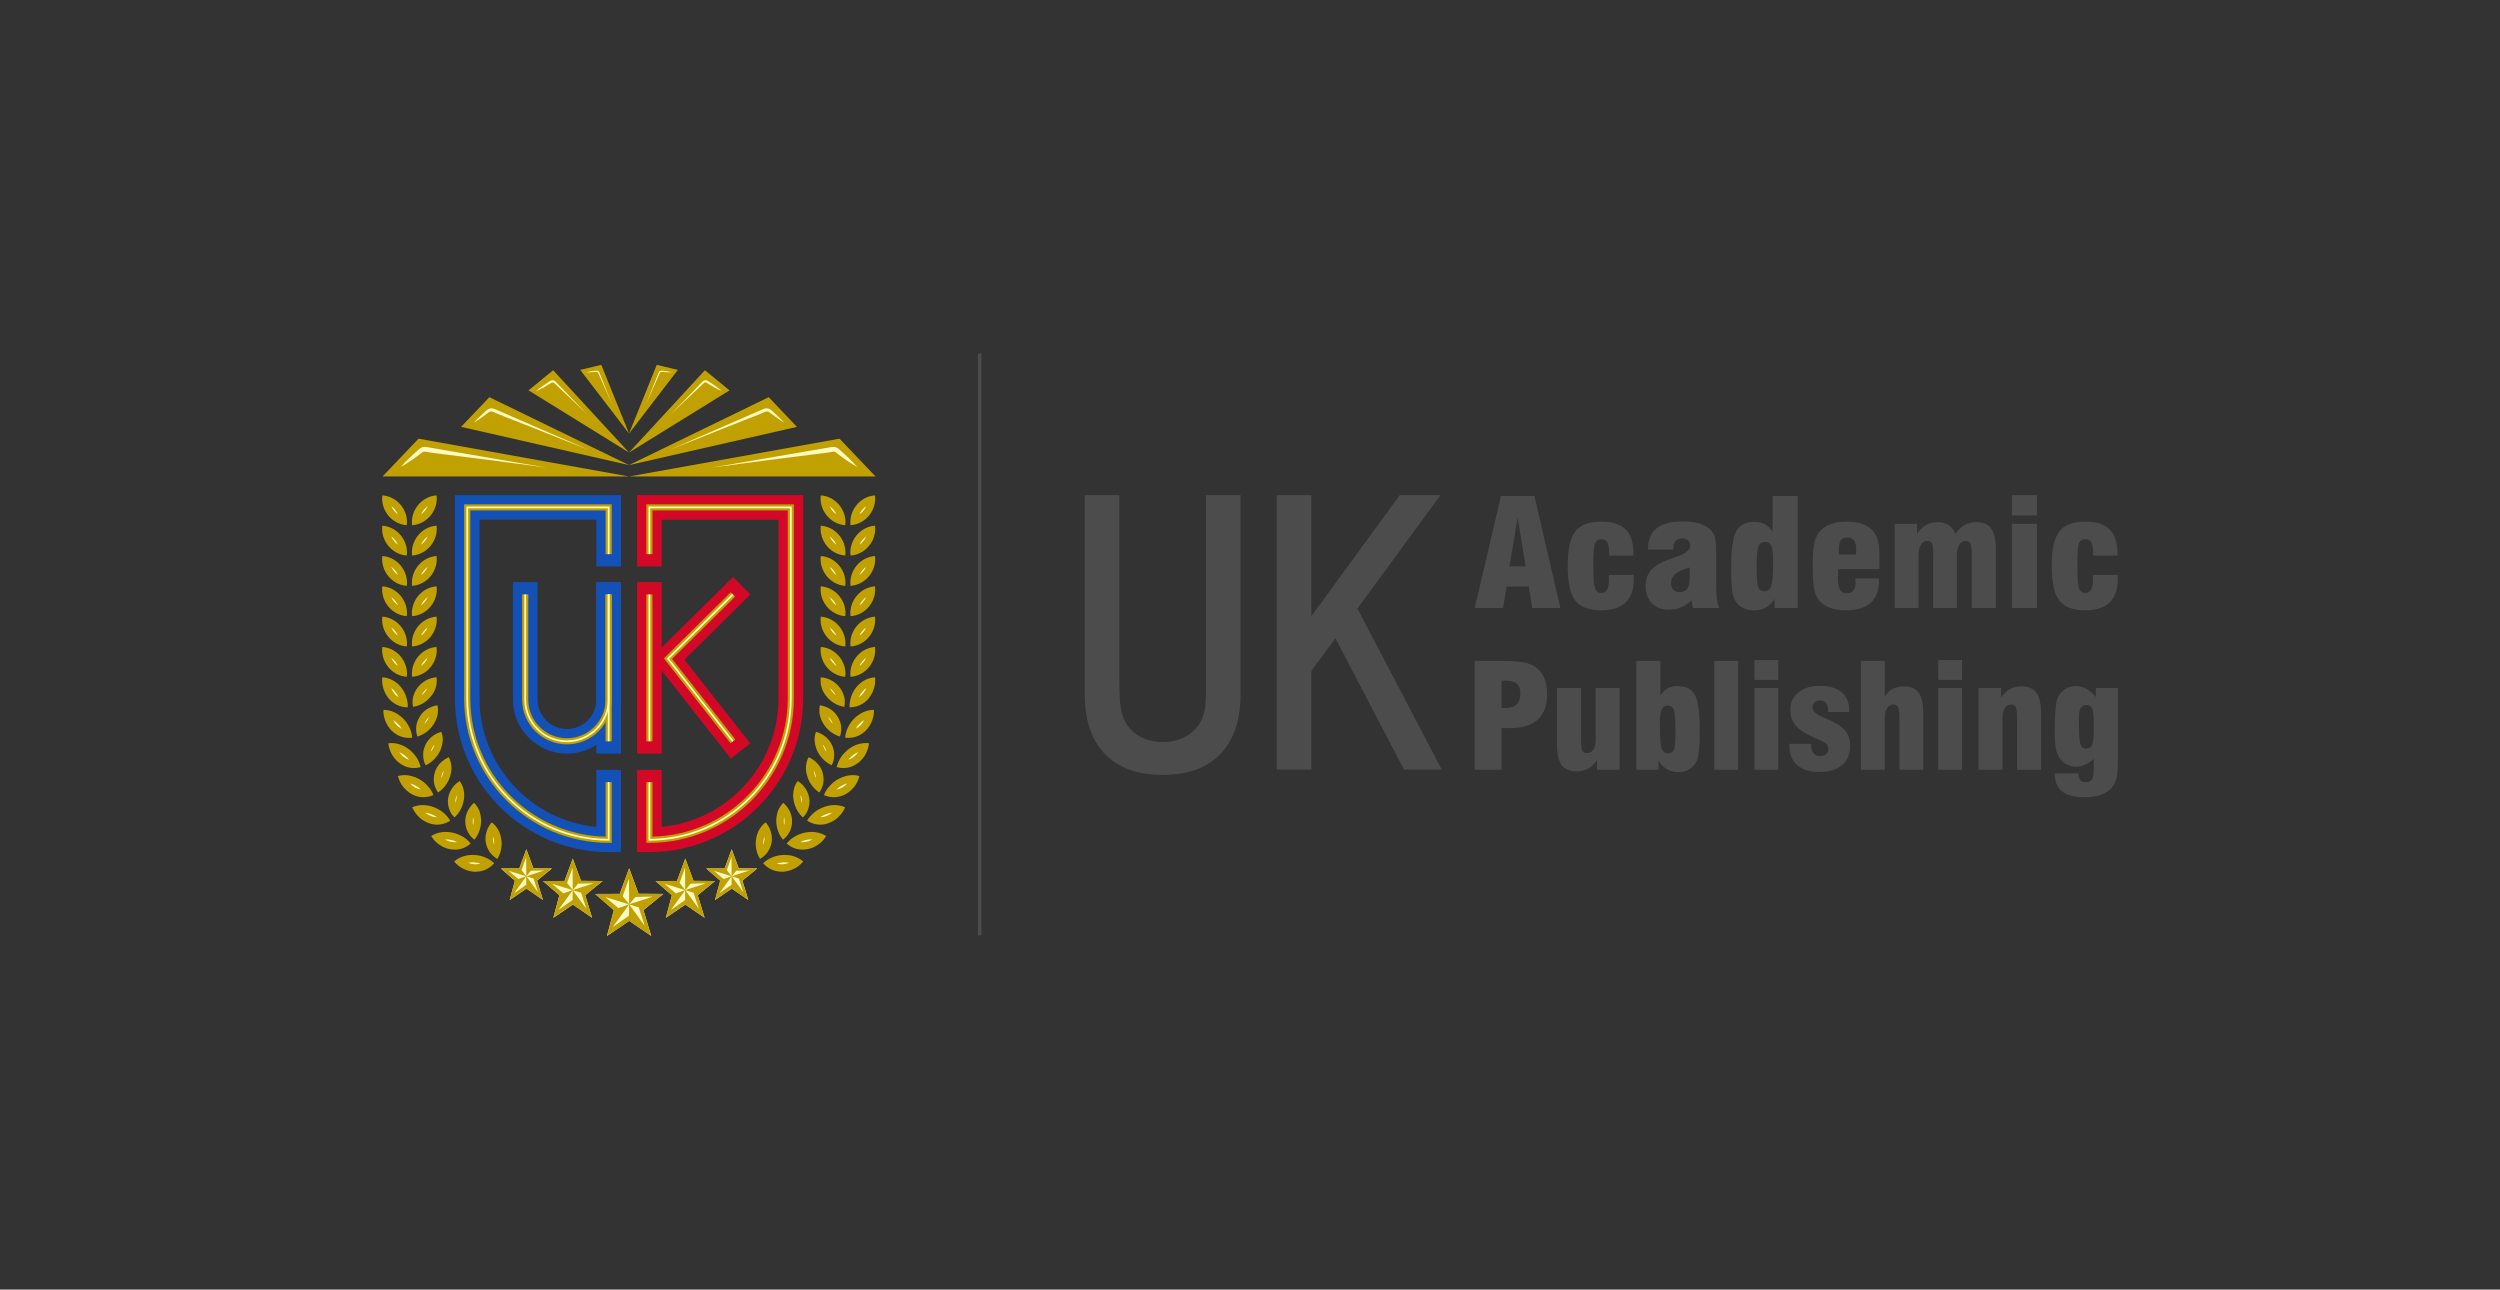 <?xml version="1.0" encoding="UTF-8"?>
<svg id="Layer_1" data-name="Layer 1" xmlns="http://www.w3.org/2000/svg" xmlns:xlink="http://www.w3.org/1999/xlink" viewBox="0 0 1417.32 731.12">
  <rect x="0" y="0" width="1417.32" height="731.12" fill="#333333" stroke="none"/>
  <defs>
    <style>
      .cls-1 {
        fill: #fffac2;
      }

      .cls-1, .cls-2, .cls-3, .cls-4, .cls-5, .cls-6 {
        stroke-width: 0px;
      }

      .cls-2 {
        fill: #c1a102;
      }

      .cls-3 {
        fill: #1351b6;
      }

      .cls-4 {
        fill: none;
      }

      .cls-7 {
        clip-path: url(#clippath-1);
      }

      .cls-5 {
        fill: #4c4c4c;
      }

      .cls-8 {
        clip-path: url(#clippath);
      }

      .cls-6 {
        fill: #d30826;
      }
    </style>
    <clipPath id="clippath">
      <rect class="cls-4" width="1417.32" height="731.12"/>
    </clipPath>
    <clipPath id="clippath-1">
      <rect class="cls-4" width="1417.32" height="731.12"/>
    </clipPath>
  </defs>
  <g class="cls-8">
    <g class="cls-7">
      <path class="cls-6" d="M368.2,483.06h-6.98l-.04-6.98v-39.63h13.96v32.33c37.11-3.52,66.22-34.84,66.22-72.83v-101.3h-66.22v26.51h-13.96v-40.46h94.13v115.26c0,48.03-39.08,87.11-87.11,87.11"/>
      <polygon class="cls-6" points="414.36 430.06 369.35 372.83 415.59 327.13 425.4 337.05 388.02 373.99 425.33 421.44 414.36 430.06"/>
      <rect class="cls-6" x="361.19" y="330.02" width="13.95" height="97.23"/>
      <path class="cls-3" d="M352.04,483.06h-6.98c-48.07,0-87.15-39.08-87.15-87.11v-115.26h94.13v40.46h-13.96v-26.51h-66.22v101.3c0,38,29.12,69.33,66.22,72.83v-32.33h13.96v46.61Z"/>
      <rect class="cls-3" x="338.09" y="330.02" width="13.95" height="97.23"/>
      <path class="cls-3" d="M321.41,427.24c-16.89,0-30.63-13.74-30.63-30.63v-66.59h13.96v66.59c0,9.2,7.48,16.68,16.68,16.68s16.68-7.48,16.68-16.68v-66.59h13.96v66.59c0,16.89-13.74,30.63-30.63,30.63"/>
      <rect class="cls-5" x="554.41" y="200.5" width="1.99" height="329.74"/>
      <path class="cls-5" d="M836.05,344.71l14.89-63.52h18.97l14.71,63.52h-15.95l-2-12.17h-12.54l-1.99,12.17h-16.09ZM855.77,321.07h9.17l-4.56-27.72-4.61,27.72Z"/>
      <path class="cls-5" d="M912.1,325.94h14.09c0,.25.02.57.04.97.03.4.04.69.04.89,0,6.11-1.52,10.66-4.57,13.67-3.04,3.01-7.67,4.52-13.87,4.52-7,0-11.93-1.85-14.78-5.55-2.85-3.7-4.28-10.22-4.28-19.57s1.43-15.88,4.3-19.59c2.86-3.71,7.78-5.57,14.76-5.57,6.26,0,10.87,1.49,13.83,4.48,2.95,2.98,4.43,7.64,4.43,13.96v.82h-13.83v-1.36c0-2.86-.33-4.9-1-6.11-.67-1.21-1.78-1.81-3.35-1.81-1.8,0-3.02.81-3.66,2.43-.64,1.62-.95,5.87-.95,12.75s.32,10.8.95,12.6c.64,1.8,1.82,2.7,3.57,2.7,1.51,0,2.61-.64,3.3-1.92.69-1.28,1.04-3.31,1.04-6.08,0-.22-.01-.58-.04-1.07-.03-.5-.04-.88-.04-1.16"/>
      <path class="cls-5" d="M959.78,344.71l-.84-4.37c-1.8,1.76-3.78,3.09-5.92,3.98-2.14.89-4.47,1.34-6.98,1.34-4.02,0-7.2-1.21-9.55-3.63s-3.52-5.69-3.52-9.82c0-3.6,1-6.57,2.99-8.91,1.99-2.34,5.27-4.36,9.82-6.06,1.09-.39,2.57-.89,4.43-1.53,5.35-1.82,8.02-3.86,8.02-6.15,0-1.4-.39-2.47-1.15-3.2-.77-.73-1.88-1.09-3.32-1.09-1.74,0-3.04.49-3.88,1.46-.84.98-1.26,2.48-1.26,4.52v.33h-14.36c0-5.39,1.61-9.4,4.83-12.03,3.22-2.63,8.11-3.94,14.67-3.94,2.95,0,5.59.26,7.91.76,2.32.51,4.26,1.24,5.83,2.21,2.01,1.27,3.42,2.79,4.23,4.58.81,1.79,1.22,5.05,1.22,9.77v18.4c0,3.74.14,6.59.42,8.56.28,1.97.75,3.57,1.4,4.81h-14.98ZM957.96,321.73c-3.69.96-6.39,2.16-8.09,3.59-1.7,1.43-2.55,3.22-2.55,5.36,0,1.51.42,2.72,1.26,3.63.84.91,1.97,1.36,3.39,1.36,2.1,0,3.62-.66,4.57-1.98.95-1.32,1.42-3.53,1.42-6.64v-5.32Z"/>
      <path class="cls-5" d="M1019.21,281.19v63.52h-13.16v-5.24c-1.36,2.14-3.02,3.78-4.99,4.91-1.96,1.13-4.14,1.69-6.54,1.69-2.01,0-3.83-.34-5.47-1.01-1.64-.67-3.02-1.63-4.14-2.87-1.27-1.48-2.16-3.47-2.68-5.96-.52-2.49-.78-7.16-.78-14.01,0-10.78.98-17.87,2.92-21.26,1.95-3.4,5.45-5.1,10.5-5.1,2.16,0,4.05.45,5.67,1.34,1.62.89,3.09,2.28,4.39,4.15v-20.17h14.27ZM1000.59,307.21c-1.8,0-3.04.87-3.7,2.6-.66,1.73-1,5.57-1,11.51s.31,10.04.93,11.57,1.76,2.29,3.41,2.29c1.89,0,3.2-.92,3.92-2.76.72-1.84,1.09-6.69,1.09-14.56,0-4.04-.35-6.83-1.04-8.35-.7-1.53-1.9-2.29-3.61-2.29"/>
      <path class="cls-5" d="M1051.82,327.96h13.43v1.2c0,5.58-1.57,9.78-4.7,12.6-3.13,2.82-7.8,4.23-14,4.23-3.13,0-5.97-.41-8.51-1.24-2.54-.82-4.52-1.97-5.94-3.42-1.59-1.68-2.73-3.9-3.41-6.68-.68-2.78-1.02-7.22-1.02-13.32,0-6.74.35-11.44,1.04-14.11.69-2.67,1.88-4.87,3.57-6.6,1.62-1.62,3.68-2.85,6.18-3.67,2.5-.83,5.4-1.24,8.71-1.24s6.28.45,8.73,1.34c2.45.89,4.45,2.22,5.98,3.98,1.3,1.49,2.23,3.26,2.79,5.32.56,2.06.84,5.58.84,10.56v5.73h-23.31c-.03.14-.05.32-.05.54-.12,2.01-.18,3.41-.18,4.21,0,3.36.38,5.69,1.15,6.99.77,1.31,2.08,1.96,3.94,1.96,1.63,0,2.85-.5,3.68-1.51.83-1,1.24-2.52,1.24-4.56,0-.41-.04-1.04-.13-1.9-.03-.16-.04-.3-.04-.41M1042.56,314.39h9.62v-.25c.12-1.21.18-2.06.18-2.56,0-2.34-.41-4.06-1.22-5.18-.81-1.11-2.08-1.67-3.79-1.67s-2.99.54-3.74,1.63c-.75,1.09-1.13,2.88-1.13,5.38,0,.69,0,1.22.02,1.61.02.38.04.73.07,1.03"/>
      <path class="cls-5" d="M1074.16,344.71v-47.73h12.67v5.65c1.54-2.28,3.25-3.95,5.14-5.01,1.89-1.06,4.12-1.59,6.69-1.59,2.33,0,4.35.56,6.05,1.69,1.7,1.13,3.01,2.76,3.92,4.91,1.54-2.26,3.27-3.92,5.21-4.99,1.93-1.07,4.16-1.61,6.67-1.61,3.81,0,6.6,1.22,8.35,3.67,1.76,2.45,2.64,6.35,2.64,11.71v33.29h-13.69v-30.24c0-3.41-.26-5.56-.78-6.45-.52-.89-1.41-1.34-2.68-1.34-1.54,0-2.74.73-3.61,2.19-.87,1.46-1.31,3.46-1.31,6.02v29.82h-13.43v-30.24c0-3.41-.25-5.56-.75-6.45-.5-.89-1.4-1.34-2.7-1.34-1.51,0-2.7.73-3.57,2.19-.87,1.46-1.31,3.46-1.31,6.02v29.82h-13.52Z"/>
      <path class="cls-5" d="M1140.59,280.69h14.22v11.55h-14.22v-11.55ZM1140.59,296.98h14.22v47.73h-14.22v-47.73Z"/>
      <path class="cls-5" d="M1186.5,325.94h14.09c0,.25.02.57.04.97.03.4.04.69.04.89,0,6.11-1.52,10.66-4.56,13.67-3.04,3.01-7.67,4.52-13.87,4.52-7,0-11.93-1.85-14.78-5.55-2.85-3.7-4.28-10.22-4.28-19.57s1.43-15.88,4.3-19.59c2.86-3.71,7.78-5.57,14.76-5.57,6.26,0,10.87,1.49,13.83,4.48,2.95,2.98,4.43,7.64,4.43,13.96v.82h-13.83v-1.36c0-2.86-.33-4.9-1-6.11-.67-1.21-1.78-1.81-3.35-1.81-1.8,0-3.02.81-3.66,2.43-.64,1.62-.95,5.87-.95,12.75s.32,10.8.95,12.6c.64,1.8,1.82,2.7,3.57,2.7,1.51,0,2.61-.64,3.3-1.92.69-1.28,1.04-3.31,1.04-6.08,0-.22-.02-.58-.05-1.07-.03-.5-.04-.88-.04-1.16"/>
      <path class="cls-5" d="M836.05,436.39v-61.68h14.91c5.5,0,9.57.23,12.19.68,2.63.45,4.84,1.21,6.63,2.28,2.39,1.39,4.2,3.45,5.45,6.19,1.25,2.74,1.87,6,1.87,9.79,0,6.25-1.73,10.99-5.2,14.24-3.47,3.24-8.56,4.87-15.27,4.87h-5.35v23.63h-15.24ZM851.3,401.26c.22.03.48.05.78.08.29.03.71.04,1.24.04,3.03,0,5.22-.67,6.57-2.02,1.35-1.35,2.02-3.52,2.02-6.51,0-2.48-.72-4.27-2.15-5.37-1.43-1.09-3.82-1.64-7.16-1.64h-1.31v15.42Z"/>
      <path class="cls-5" d="M918.16,390.05v46.34h-12.76v-5.49c-1.52,2.22-3.22,3.84-5.09,4.87-1.88,1.03-4.1,1.54-6.65,1.54-3.76,0-6.53-1.2-8.3-3.6-1.77-2.4-2.65-6.18-2.65-11.33v-32.32h13.64v28.64c0,3.71.25,6.01.76,6.91.51.89,1.4,1.34,2.7,1.34,1.52,0,2.7-.69,3.56-2.08.86-1.39,1.28-3.34,1.28-5.85v-28.96h13.52Z"/>
      <path class="cls-5" d="M927.68,374.71h13.6v19.58c1.23-1.82,2.63-3.16,4.19-4.03,1.56-.87,3.36-1.3,5.41-1.3,4.8,0,8.13,1.65,9.98,4.95,1.85,3.3,2.78,10.18,2.78,20.65,0,4.86-.14,8.57-.42,11.13-.28,2.56-.71,4.46-1.3,5.69-1.01,2.08-2.41,3.66-4.21,4.73-1.8,1.07-3.96,1.6-6.48,1.6-2.3,0-4.38-.55-6.23-1.64-1.85-1.09-3.42-2.68-4.72-4.77v5.09h-12.59v-61.68ZM945.41,399.98c-1.6,0-2.73.74-3.39,2.22-.66,1.48-.99,4.18-.99,8.11,0,7.64.34,12.35,1.03,14.14.69,1.79,1.93,2.68,3.73,2.68,1.52,0,2.57-.68,3.16-2.04.59-1.36.89-4.49.89-9.37v-1.24c0-6.54-.31-10.59-.93-12.16-.62-1.56-1.78-2.34-3.49-2.34"/>
      <rect class="cls-5" x="971.85" y="374.71" width="13.52" height="61.68"/>
      <path class="cls-5" d="M994.64,374.23h13.52v11.21h-13.52v-11.21ZM994.64,390.05h13.52v46.34h-13.52v-46.34Z"/>
      <path class="cls-5" d="M1014.47,421.69l12.17.04c.14,2.4.63,4.16,1.47,5.27.84,1.11,2.11,1.66,3.79,1.66,1.35,0,2.46-.38,3.33-1.14.87-.76,1.31-1.74,1.31-2.94,0-1.04-.3-1.9-.91-2.58-.6-.68-1.94-1.49-4.02-2.42-.45-.21-1.15-.53-2.11-.96-4.91-2.16-8.34-4.19-10.27-6.09-1.38-1.28-2.43-2.78-3.16-4.49-.73-1.71-1.1-3.5-1.1-5.37,0-4.22,1.51-7.58,4.53-10.09,3.02-2.51,7.1-3.77,12.23-3.77s9.44,1.21,12.32,3.63c2.88,2.42,4.32,5.88,4.32,10.39v.84l-11.92-.04c-.06-2.32-.43-3.98-1.12-4.97-.69-.99-1.8-1.48-3.35-1.48-1.38,0-2.47.35-3.28,1.06-.81.71-1.22,1.64-1.22,2.78,0,2.03,2.04,3.9,6.1,5.61.56.24,1,.43,1.31.56,5.56,2.38,9.28,4.69,11.16,6.93,1.88,2.24,2.82,5.18,2.82,8.81,0,4.67-1.52,8.29-4.55,10.85-3.03,2.56-7.36,3.85-12.97,3.85s-9.48-1.29-12.44-3.88c-2.96-2.59-4.44-6.22-4.44-10.89v-1.16Z"/>
      <path class="cls-5" d="M1054.98,436.39v-61.68h13.56v20.27c1.15-1.95,2.63-3.41,4.44-4.39,1.81-.97,3.98-1.46,6.51-1.46,3.76,0,6.51,1.2,8.25,3.58,1.74,2.39,2.61,6.18,2.61,11.35v32.32h-13.52v-28.64c0-3.71-.25-6.02-.76-6.93-.51-.91-1.41-1.36-2.69-1.36-1.52,0-2.7.7-3.56,2.1-.86,1.4-1.29,3.36-1.29,5.87v28.96h-13.56Z"/>
      <path class="cls-5" d="M1098.81,374.23h13.52v11.21h-13.52v-11.21ZM1098.81,390.05h13.52v46.34h-13.52v-46.34Z"/>
      <path class="cls-5" d="M1121.68,436.39v-46.34h12.76v5.49c1.49-2.19,3.19-3.8,5.09-4.85,1.91-1.04,4.14-1.56,6.7-1.56,3.76,0,6.51,1.2,8.25,3.58,1.74,2.39,2.61,6.18,2.61,11.35v32.32h-13.52v-28.64c0-3.71-.25-6.02-.76-6.93-.51-.91-1.4-1.36-2.69-1.36-1.52,0-2.7.7-3.56,2.1-.86,1.4-1.29,3.36-1.29,5.87v28.96h-13.6Z"/>
      <path class="cls-5" d="M1200.68,390.05v41.49c0,4.25-.24,7.39-.72,9.43-.48,2.04-1.28,3.77-2.4,5.19-1.57,1.92-3.67,3.37-6.3,4.35-2.63.97-5.79,1.46-9.5,1.46-5.7,0-9.94-1.11-12.72-3.32-2.78-2.22-4.17-5.62-4.17-10.21h13.43c0,1.74.33,3,.99,3.8.66.8,1.69,1.2,3.09,1.2,1.74,0,2.95-.53,3.62-1.58.67-1.06,1.01-3.12,1.01-6.19v-5.45c-1.8,1.55-3.5,2.68-5.12,3.38-1.61.71-3.26,1.06-4.95,1.06-2.36,0-4.45-.61-6.27-1.82-1.83-1.21-3.24-2.96-4.25-5.23-.53-1.2-.93-2.93-1.18-5.19-.25-2.25-.38-5.17-.38-8.75s.09-6.51.27-9.21c.18-2.7.43-4.89.74-6.57.53-2.59,1.82-4.73,3.85-6.41,2.03-1.68,4.37-2.52,7.01-2.52,2.16,0,4.18.51,6.04,1.52,1.87,1.02,3.69,2.59,5.45,4.73v-5.17h12.42ZM1178.57,407.11v3.36c0,6.06.3,9.91.9,11.55s1.69,2.46,3.26,2.46,2.72-.73,3.35-2.18c.63-1.46.95-4.53.95-9.23v-1.88c0-5.02-.3-8.18-.91-9.49-.6-1.31-1.71-1.96-3.31-1.96-1.46,0-2.53.58-3.22,1.74-.69,1.16-1.03,3.04-1.03,5.63"/>
      <path class="cls-5" d="M659.23,439.32c-14.25,0-25.32-4.01-32.9-11.91-7.54-7.86-11.36-19.27-11.36-33.92v-112.8h19.61v103.57c0,8.44.29,14.34.87,17.54.54,3.02,1.43,5.64,2.65,7.8,2.1,3.53,4.89,6.22,8.51,8.15,3.63,1.94,7.88,2.93,12.63,2.93s8.93-1,12.63-2.97c3.68-1.96,6.47-4.64,8.55-8.16,1.15-1.97,1.98-4.24,2.49-6.75.53-2.67.8-6.61.8-11.73v-110.37h19.61v112.8c0,14.58-3.82,25.97-11.36,33.86-7.58,7.94-18.59,11.96-32.71,11.96"/>
      <path class="cls-5" d="M699.67,284.32v109.17c0,13.68-3.45,24.13-10.35,31.35-6.9,7.23-16.93,10.84-30.09,10.84s-23.38-3.6-30.28-10.79c-6.9-7.19-10.35-17.66-10.35-31.4v-109.17h12.35v99.94c0,8.68.31,14.74.92,18.18.61,3.43,1.64,6.42,3.06,8.95,2.46,4.15,5.78,7.34,9.96,9.57,4.18,2.24,8.96,3.36,14.34,3.36s10.09-1.13,14.34-3.4c4.24-2.27,7.57-5.44,9.97-9.53,1.36-2.33,2.33-4.96,2.92-7.88.58-2.92.88-7.06.88-12.44v-106.74h12.35Z"/>
      <polygon class="cls-5" points="795.95 436.3 757.08 361.83 743.46 380.3 743.46 436.3 723.84 436.3 723.84 280.69 743.46 280.69 743.46 349.31 793.58 280.69 816.69 280.69 769.56 345.01 817.38 436.3 795.95 436.3"/>
      <polygon class="cls-5" points="727.48 432.67 727.48 284.32 739.82 284.32 739.82 360.44 795.43 284.32 809.53 284.32 765.29 344.69 811.37 432.67 798.15 432.67 757.61 355 739.82 379.11 739.82 432.67 727.48 432.67"/>
      <path class="cls-2" d="M496.07,280.84c-8.81.63-14.92,8.89-13.86,16.92,8.81-.63,14.92-8.89,13.86-16.92"/>
      <path class="cls-2" d="M465.34,280.84c8.81.63,14.92,8.89,13.86,16.92-8.81-.63-14.92-8.89-13.86-16.92"/>
      <path class="cls-2" d="M496.07,298.03c-8.81.63-14.92,8.89-13.86,16.92,8.81-.63,14.92-8.89,13.86-16.92"/>
      <path class="cls-2" d="M465.34,298.03c8.81.63,14.92,8.89,13.86,16.92-8.81-.63-14.92-8.89-13.86-16.92"/>
      <path class="cls-2" d="M496.07,315.22c-8.81.63-14.92,8.89-13.86,16.92,8.81-.63,14.92-8.89,13.86-16.92"/>
      <path class="cls-2" d="M465.34,315.22c8.81.63,14.92,8.89,13.86,16.92-8.81-.63-14.92-8.89-13.86-16.92"/>
      <path class="cls-2" d="M496.07,332.41c-8.81.63-14.92,8.89-13.86,16.92,8.81-.63,14.92-8.89,13.86-16.92"/>
      <path class="cls-2" d="M465.34,332.41c8.81.63,14.92,8.89,13.86,16.92-8.81-.63-14.92-8.89-13.86-16.92"/>
      <path class="cls-2" d="M496.07,349.59c-8.81.63-14.92,8.89-13.86,16.92,8.81-.63,14.92-8.89,13.86-16.92"/>
      <path class="cls-2" d="M465.34,349.59c8.81.63,14.92,8.89,13.86,16.92-8.81-.63-14.92-8.89-13.86-16.92"/>
      <path class="cls-2" d="M496.07,366.78c-8.81.63-14.92,8.89-13.86,16.92,8.81-.63,14.92-8.89,13.86-16.92"/>
      <path class="cls-2" d="M465.34,366.78c8.81.63,14.92,8.89,13.86,16.92-8.81-.63-14.92-8.89-13.86-16.92"/>
      <path class="cls-2" d="M496.07,383.97c-4.42.33-8.1,2.5-10.66,5.72-1.29,1.61-2.28,3.43-2.89,5.34-.15.48-.28.96-.39,1.45-.12.49-.23.98-.31,1.48-.16,1-.22,2.01-.17,3.03,2.21.02,4.29-.46,6.16-1.37,1.85-.91,3.59-2.25,4.85-3.89,1.29-1.64,2.29-3.59,2.9-5.68.15-.52.28-1.06.39-1.59.09-.49.16-.98.2-1.48.08-.99.06-2-.07-3.01"/>
      <path class="cls-2" d="M465.34,383.97c4.39.3,8.16,2.57,10.6,5.65,1.21,1.53,2.1,3.33,2.62,5.24.13.48.23.96.31,1.45.06.49.08.98.09,1.47,0,.99-.1,1.98-.3,2.96-2.18-.34-4.16-1.12-5.88-2.18-1.74-1.06-3.12-2.39-4.37-3.9-1.21-1.5-2.11-3.17-2.63-4.9-.13-.43-.23-.87-.31-1.32-.09-.49-.16-.98-.2-1.48-.08-.99-.06-2,.07-3.01"/>
      <path class="cls-2" d="M495.44,402.44c-4.45-.02-8.23,2.04-11.2,4.94-1.47,1.46-2.61,3.15-3.47,4.98-.92,1.82-1.48,3.78-1.61,5.83,4.36.62,8.46-.9,11.57-3.89,1.54-1.48,2.68-3.33,3.54-5.36.42-1.02.75-2.08.97-3.17.17-1.09.24-2.21.2-3.33"/>
      <path class="cls-2" d="M464.82,399.84c4.34.64,8.01,3.03,10.02,6.36,1.03,1.66,1.75,3.56,2.01,5.51.2,1.94,0,3.95-.63,5.85-4.24-1.24-7.5-4.08-9.42-7.28-.97-1.61-1.74-3.36-2.06-5.12-.17-.88-.23-1.77-.2-2.65-.02-.89.07-1.79.28-2.67"/>
      <path class="cls-2" d="M492.66,421.38c-4.33-.56-8.59.97-11.79,3.49-.81.63-1.52,1.34-2.23,2.08-.72.74-1.36,1.54-1.92,2.38-1.13,1.69-1.86,3.58-2.39,5.56,2.12.61,4.26.7,6.33.31,2.05-.39,3.94-1.29,5.66-2.57,3.5-2.53,5.83-6.74,6.34-11.24"/>
      <path class="cls-2" d="M462.62,414.89c4.3,1.2,7.41,3.96,9.09,7.56.41.89.77,1.84.96,2.79.18.95.27,1.93.26,2.91-.03,1.96-.42,3.95-1.42,5.7-2.01-.91-3.7-2.18-5.07-3.64-1.38-1.46-2.52-3.14-3.27-4.86-1.46-3.43-1.88-7.15-.54-10.46"/>
      <path class="cls-2" d="M487.23,439.96c-2.13-.6-4.28-.65-6.34-.3-2.07.34-3.95,1.11-5.81,2.11-1.82,1.01-3.43,2.3-4.74,3.83-1.39,1.49-2.51,3.2-3.21,5.13,3.99,1.86,8.36,1.56,12.22-.45,1.86-1.03,3.54-2.5,4.94-4.25.35-.44.68-.9.99-1.37.29-.48.55-.98.79-1.49.48-1.02.87-2.1,1.15-3.21"/>
      <path class="cls-2" d="M458.42,429.28c2.02.89,3.72,2.13,5.07,3.63,1.33,1.49,2.4,3.29,2.89,5.14.53,1.87.66,3.86.4,5.82-.35,1.92-1.13,3.78-2.28,5.41-3.7-2.41-6.02-6.06-6.96-9.62-.54-1.83-.76-3.66-.59-5.4.04-.43.11-.86.2-1.28.07-.43.16-.86.27-1.28.23-.84.55-1.65.99-2.41"/>
      <path class="cls-2" d="M468.37,473.97c-3.72-2.41-8.07-2.73-12.14-1.92-2.03.42-3.89,1.23-5.68,2.22-.88.51-1.7,1.1-2.46,1.76-.38.33-.74.69-1.08,1.06-.35.36-.71.73-1.03,1.13,1.63,1.47,3.54,2.51,5.55,3.04,1.99.52,4.12.56,6.23.16,1.05-.21,2.12-.49,3.12-.93.99-.44,1.96-.99,2.88-1.62.92-.63,1.79-1.36,2.59-2.17.78-.83,1.45-1.76,2.04-2.74"/>
      <path class="cls-2" d="M444.08,455.15c3.31,2.89,5.09,6.84,4.96,10.73-.02,3.94-1.93,7.78-5.15,10.17-1.42-1.7-2.36-3.56-2.98-5.5-.62-1.94-.88-3.92-.81-5.79.03-.94.18-1.83.34-2.74.17-.9.41-1.77.74-2.58s.75-1.58,1.25-2.28c.48-.72,1-1.41,1.64-2.01"/>
      <path class="cls-2" d="M479.14,457.68c-3.99-1.78-8.53-1.54-12.32-.05-1.86.77-3.76,1.74-5.3,3.04-.79.64-1.48,1.37-2.15,2.13-.68.75-1.28,1.57-1.8,2.46,1.84,1.22,3.85,1.94,5.93,2.17,1.04.12,2.1.12,3.15,0,1.03-.14,2.05-.39,3.06-.76,1.01-.37,1.99-.84,2.93-1.41.95-.57,1.86-1.23,2.64-2.02,1.58-1.57,2.97-3.44,3.85-5.56"/>
      <path class="cls-2" d="M452.26,442.79c3.77,2.38,5.95,5.91,6.53,9.84.33,1.98.05,3.91-.52,5.79-.31.93-.68,1.86-1.2,2.7-.53.83-1.16,1.61-1.87,2.31-1.65-1.47-2.89-3.19-3.76-5-.44-.9-.78-1.82-1.05-2.75-.29-.95-.49-1.89-.61-2.83-.12-.94-.15-1.86-.1-2.76.06-.89.21-1.76.38-2.63.36-1.73,1.13-3.28,2.21-4.67"/>
      <path class="cls-2" d="M455.36,488.41c-3.33-2.94-7.62-3.94-11.71-3.69-2.07.11-4.08.57-5.92,1.39-1.89.75-3.62,1.83-5.07,3.27,2.84,3.37,6.9,4.97,11.19,4.83,2.11-.12,4.25-.7,6.26-1.65,1.02-.46,1.95-1.08,2.83-1.79.88-.7,1.7-1.5,2.43-2.37"/>
      <path class="cls-2" d="M434.11,466.22c1.42,1.68,2.41,3.54,2.97,5.47.54,1.92.71,3.99.36,5.89-.34,1.91-1.09,3.77-2.18,5.42-1.14,1.59-2.64,2.95-4.37,3.94-2.34-3.75-2.87-8.05-2.15-11.73.32-1.88.93-3.64,1.86-5.15.48-.74.98-1.46,1.55-2.12.58-.65,1.23-1.24,1.96-1.74"/>
      <path class="cls-2" d="M247.5,280.84c-8.81.63-14.92,8.89-13.86,16.92,8.81-.63,14.92-8.89,13.86-16.92"/>
      <path class="cls-2" d="M216.76,280.84c8.81.63,14.92,8.89,13.86,16.92-8.81-.63-14.92-8.89-13.86-16.92"/>
      <path class="cls-2" d="M247.5,298.03c-8.81.63-14.92,8.89-13.86,16.92,8.81-.63,14.92-8.89,13.86-16.92"/>
      <path class="cls-2" d="M216.76,298.03c8.81.63,14.92,8.89,13.86,16.92-8.81-.63-14.92-8.89-13.86-16.92"/>
      <path class="cls-2" d="M247.5,315.22c-8.81.63-14.92,8.89-13.86,16.92,8.81-.63,14.92-8.89,13.86-16.92"/>
      <path class="cls-2" d="M216.76,315.22c8.81.63,14.92,8.89,13.86,16.92-8.81-.63-14.92-8.89-13.86-16.92"/>
      <path class="cls-2" d="M247.5,332.41c-8.81.63-14.92,8.89-13.86,16.92,8.81-.63,14.92-8.89,13.86-16.92"/>
      <path class="cls-2" d="M216.76,332.41c8.81.63,14.92,8.89,13.86,16.92-8.81-.63-14.92-8.89-13.86-16.92"/>
      <path class="cls-2" d="M247.5,349.59c-8.81.63-14.92,8.89-13.86,16.92,8.81-.63,14.92-8.89,13.86-16.92"/>
      <path class="cls-2" d="M216.76,349.59c8.81.63,14.92,8.89,13.86,16.92-8.81-.63-14.92-8.89-13.86-16.92"/>
      <path class="cls-2" d="M247.5,366.78c-8.81.63-14.92,8.89-13.86,16.92,8.81-.63,14.92-8.89,13.86-16.92"/>
      <path class="cls-2" d="M216.76,366.78c8.81.63,14.92,8.89,13.86,16.92-8.81-.63-14.92-8.89-13.86-16.92"/>
      <path class="cls-2" d="M247.5,383.97c-4.39.3-8.16,2.57-10.6,5.65-1.21,1.53-2.1,3.33-2.62,5.24-.13.48-.23.96-.31,1.45-.06.49-.08.98-.09,1.47,0,.99.09,1.98.3,2.96,2.18-.34,4.16-1.12,5.88-2.18,1.74-1.06,3.12-2.39,4.37-3.9,1.21-1.5,2.11-3.17,2.63-4.9.13-.43.23-.87.31-1.32.09-.49.16-.98.2-1.48.08-.99.06-2-.07-3.01"/>
      <path class="cls-2" d="M216.76,383.97c4.42.33,8.1,2.5,10.66,5.72,1.29,1.61,2.28,3.43,2.89,5.34.15.48.28.96.39,1.45.12.49.24.98.31,1.48.16,1,.22,2.01.17,3.03-2.21.02-4.29-.46-6.16-1.37-1.85-.91-3.59-2.25-4.85-3.89-1.29-1.64-2.29-3.59-2.9-5.68-.15-.52-.28-1.06-.39-1.59-.09-.49-.16-.98-.2-1.48-.08-.99-.06-2,.07-3.01"/>
      <path class="cls-2" d="M248.02,399.84c-4.34.64-8.01,3.03-10.02,6.36-1.03,1.66-1.75,3.56-2.01,5.51-.2,1.94,0,3.95.63,5.85,4.24-1.24,7.5-4.08,9.42-7.28.97-1.61,1.74-3.36,2.06-5.12.17-.88.23-1.77.2-2.65.01-.89-.07-1.79-.28-2.67"/>
      <path class="cls-2" d="M217.39,402.44c4.45-.02,8.23,2.04,11.2,4.94,1.47,1.46,2.61,3.15,3.47,4.98.92,1.82,1.48,3.78,1.61,5.83-4.36.62-8.46-.9-11.57-3.89-1.54-1.48-2.68-3.33-3.54-5.36-.42-1.02-.75-2.08-.97-3.17-.17-1.09-.24-2.21-.2-3.33"/>
      <path class="cls-2" d="M250.21,414.89c-4.3,1.2-7.41,3.96-9.09,7.56-.41.89-.77,1.84-.96,2.79-.18.95-.27,1.93-.26,2.91.03,1.96.42,3.95,1.42,5.7,2.01-.91,3.7-2.18,5.07-3.64,1.38-1.46,2.52-3.14,3.27-4.86,1.46-3.43,1.88-7.15.54-10.46"/>
      <path class="cls-2" d="M220.17,421.38c4.33-.56,8.59.97,11.79,3.49.81.63,1.52,1.34,2.23,2.08.72.74,1.36,1.54,1.92,2.38,1.13,1.69,1.86,3.58,2.38,5.56-2.12.61-4.26.7-6.33.31-2.05-.39-3.94-1.29-5.66-2.57-3.5-2.53-5.83-6.74-6.34-11.24"/>
      <path class="cls-2" d="M254.42,429.28c-2.02.89-3.72,2.13-5.07,3.63-1.33,1.49-2.4,3.29-2.89,5.14-.53,1.87-.66,3.86-.4,5.82.35,1.92,1.13,3.78,2.28,5.41,3.71-2.41,6.02-6.06,6.96-9.62.54-1.83.76-3.66.59-5.4-.04-.43-.11-.86-.2-1.28-.07-.43-.16-.86-.27-1.28-.23-.84-.55-1.65-.99-2.41"/>
      <path class="cls-2" d="M225.6,439.96c2.13-.6,4.28-.65,6.34-.3,2.07.34,3.95,1.11,5.81,2.11,1.82,1.01,3.43,2.3,4.74,3.83,1.39,1.49,2.51,3.2,3.21,5.13-3.99,1.86-8.36,1.56-12.22-.45-1.85-1.03-3.53-2.5-4.94-4.25-.35-.44-.68-.9-.99-1.37-.29-.48-.55-.98-.79-1.49-.48-1.02-.87-2.1-1.15-3.21"/>
      <path class="cls-2" d="M268.76,455.15c-3.31,2.89-5.09,6.84-4.96,10.73.02,3.94,1.94,7.78,5.15,10.17,1.42-1.7,2.36-3.56,2.98-5.5.62-1.94.88-3.92.81-5.79-.03-.94-.18-1.83-.34-2.74-.17-.9-.41-1.77-.74-2.58s-.75-1.58-1.25-2.28c-.48-.72-1.01-1.41-1.64-2.01"/>
      <path class="cls-2" d="M244.46,473.97c3.72-2.41,8.07-2.73,12.14-1.92,2.03.42,3.89,1.23,5.68,2.22.88.51,1.7,1.1,2.46,1.76.38.33.74.69,1.09,1.06.35.36.7.73,1.03,1.13-1.64,1.47-3.54,2.51-5.55,3.04-1.99.52-4.12.56-6.23.16-1.05-.21-2.13-.49-3.12-.93-.99-.44-1.96-.99-2.88-1.62s-1.79-1.36-2.59-2.17c-.78-.83-1.45-1.76-2.04-2.74"/>
      <path class="cls-2" d="M260.58,442.79c-3.77,2.38-5.95,5.91-6.53,9.84-.33,1.98-.05,3.91.53,5.79.3.93.67,1.86,1.19,2.7.53.83,1.16,1.61,1.87,2.31,1.65-1.47,2.89-3.19,3.76-5,.44-.9.78-1.82,1.05-2.75.29-.95.49-1.89.61-2.83.12-.94.15-1.86.1-2.76-.06-.89-.21-1.76-.38-2.63-.36-1.73-1.13-3.28-2.21-4.67"/>
      <path class="cls-2" d="M233.7,457.68c3.99-1.78,8.53-1.54,12.31-.05,1.86.77,3.76,1.74,5.3,3.04.79.64,1.48,1.37,2.14,2.13.68.75,1.29,1.57,1.8,2.46-1.84,1.22-3.85,1.94-5.93,2.17-1.04.12-2.1.12-3.15,0-1.03-.14-2.05-.39-3.06-.76-1-.37-1.99-.84-2.93-1.41-.95-.57-1.86-1.23-2.64-2.02-1.58-1.57-2.97-3.44-3.85-5.56"/>
      <path class="cls-2" d="M278.73,466.22c-1.42,1.68-2.42,3.54-2.97,5.47-.54,1.92-.71,3.99-.36,5.89.34,1.91,1.09,3.77,2.18,5.42,1.14,1.59,2.64,2.95,4.37,3.94,2.34-3.75,2.87-8.05,2.15-11.73-.32-1.88-.93-3.64-1.86-5.15-.48-.74-.98-1.46-1.55-2.12-.58-.65-1.23-1.24-1.96-1.74"/>
      <path class="cls-2" d="M257.47,488.41c3.33-2.94,7.62-3.94,11.7-3.69,2.07.11,4.08.57,5.92,1.39,1.89.75,3.62,1.83,5.07,3.27-2.84,3.37-6.9,4.97-11.19,4.83-2.11-.12-4.25-.7-6.26-1.65-1.02-.46-1.95-1.08-2.83-1.79-.88-.7-1.7-1.5-2.43-2.37"/>
      <path class="cls-1" d="M487.25,291.63c.41-.92.94-1.79,1.6-2.6.65-.79,1.38-1.48,2.18-2.05-.41.92-.95,1.79-1.6,2.6-.65.79-1.38,1.48-2.18,2.05"/>
      <path class="cls-1" d="M474.16,291.63c-.81-.57-1.54-1.26-2.18-2.05-.66-.8-1.19-1.67-1.6-2.6.81.57,1.54,1.26,2.18,2.05.66.8,1.19,1.67,1.6,2.6"/>
      <path class="cls-1" d="M487.25,308.81c.41-.92.94-1.79,1.6-2.6.65-.79,1.38-1.48,2.18-2.05-.41.92-.94,1.79-1.6,2.6-.65.79-1.38,1.48-2.18,2.05"/>
      <path class="cls-1" d="M474.16,308.81c-.81-.57-1.54-1.26-2.18-2.05-.66-.8-1.19-1.67-1.6-2.6.81.57,1.54,1.26,2.18,2.05.66.8,1.19,1.67,1.6,2.6"/>
      <path class="cls-1" d="M487.25,326c.41-.92.94-1.79,1.6-2.6.65-.79,1.38-1.48,2.18-2.05-.41.92-.95,1.79-1.6,2.6-.65.79-1.38,1.48-2.18,2.05"/>
      <path class="cls-1" d="M474.16,326c-.81-.57-1.54-1.26-2.18-2.05-.66-.8-1.19-1.67-1.6-2.6.81.57,1.54,1.26,2.18,2.05.66.8,1.19,1.67,1.6,2.6"/>
      <path class="cls-1" d="M487.25,343.19c.41-.92.94-1.79,1.6-2.6.65-.79,1.38-1.48,2.18-2.05-.41.92-.94,1.79-1.6,2.6-.65.79-1.38,1.48-2.18,2.05"/>
      <path class="cls-1" d="M474.16,343.19c-.81-.57-1.54-1.26-2.18-2.05-.66-.8-1.19-1.67-1.6-2.6.81.57,1.54,1.26,2.18,2.05.66.8,1.19,1.67,1.6,2.6"/>
      <path class="cls-1" d="M487.25,360.38c.41-.92.94-1.79,1.6-2.6.65-.79,1.38-1.48,2.18-2.05-.41.92-.95,1.79-1.6,2.6-.65.79-1.38,1.48-2.18,2.05"/>
      <path class="cls-1" d="M474.16,360.38c-.81-.57-1.54-1.26-2.18-2.05-.66-.8-1.19-1.67-1.6-2.6.81.57,1.54,1.26,2.18,2.05.66.8,1.19,1.67,1.6,2.6"/>
      <path class="cls-1" d="M487.25,377.57c.41-.92.94-1.79,1.6-2.6.65-.79,1.38-1.48,2.18-2.05-.41.92-.95,1.79-1.6,2.6-.65.79-1.38,1.48-2.18,2.05"/>
      <path class="cls-1" d="M474.16,377.57c-.81-.57-1.54-1.26-2.18-2.05-.66-.8-1.19-1.67-1.6-2.6.81.57,1.54,1.26,2.18,2.05.66.8,1.19,1.67,1.6,2.6"/>
      <path class="cls-1" d="M486.93,395.29c.44-1.04,1.04-2.03,1.78-2.96.7-.89,1.49-1.64,2.37-2.26-.45,1.13-1.04,2.16-1.74,3.05-.63.82-1.46,1.56-2.4,2.16"/>
      <path class="cls-1" d="M473.79,394.12c-.72-.58-1.42-1.29-2.13-2.15-.46-.57-.86-1.17-1.18-1.79.8.58,1.51,1.27,2.14,2.06.45.57.84,1.2,1.17,1.88"/>
      <path class="cls-1" d="M485.11,413.16c.6-1.05,1.3-1.98,2.1-2.78.88-.86,1.79-1.57,2.73-2.14-.6,1.21-1.32,2.22-2.14,3.01-.83.8-1.73,1.43-2.68,1.9"/>
      <path class="cls-1" d="M472.19,410.38c-.68-.69-1.28-1.45-1.78-2.28-.35-.58-.64-1.15-.89-1.7.68.59,1.25,1.26,1.69,1.99.4.64.72,1.32.97,1.99"/>
      <path class="cls-1" d="M480.89,430.78c.25-.31.51-.61.79-.9.68-.71,1.22-1.24,1.78-1.68.95-.75,1.97-1.35,3.03-1.8-.73,1.11-1.63,2.06-2.64,2.79-.98.73-1.97,1.25-2.96,1.58"/>
      <path class="cls-1" d="M468.54,426.16c-.63-.82-1.14-1.67-1.51-2.52-.23-.54-.42-1.09-.57-1.62.57.66,1.05,1.4,1.43,2.22.33.71.54,1.32.64,1.81,0,.04.01.07.02.11"/>
      <path class="cls-1" d="M474.24,447.61c.83-.83,1.8-1.55,2.89-2.15,1.21-.65,2.26-1.09,3.26-1.37-.92,1.01-1.96,1.86-3.05,2.46-1.02.53-2.06.88-3.11,1.05"/>
      <path class="cls-1" d="M462.66,441.18c-.45-.83-.79-1.71-1.03-2.61l-.03-.1c-.16-.55-.28-1.08-.36-1.59.5.75.86,1.52,1.06,2.25.19.68.31,1.36.36,2.05"/>
      <path class="cls-1" d="M454.95,477.46c-.42,0-.84-.03-1.24-.08,1.21-.59,2.31-.98,3.38-1.2,1.04-.21,2.07-.31,3.06-.31.15,0,.3,0,.45,0-.47.28-.95.53-1.44.75-.56.25-1.29.46-2.21.64-.65.12-1.34.19-1.99.19"/>
      <path class="cls-1" d="M444.56,467.81c-.2-.98-.28-1.95-.24-2.89.02-.54.09-1.1.19-1.66.23.82.33,1.65.3,2.48v.11c0,.65-.09,1.31-.25,1.96"/>
      <path class="cls-1" d="M465.05,463.3c.9-.62,2.01-1.19,3.39-1.77,1.04-.41,2.2-.68,3.35-.81-.38.31-.8.61-1.31.92-.72.43-1.46.79-2.2,1.06-.73.26-1.46.45-2.18.54-.3.04-.66.06-1.01.06h-.04Z"/>
      <path class="cls-1" d="M454.65,455.16c-.07-.21-.14-.43-.21-.66-.23-.76-.39-1.47-.48-2.18-.07-.54-.1-1.08-.09-1.59.35.79.59,1.63.72,2.52.1.62.12,1.25.05,1.92"/>
      <path class="cls-1" d="M443.34,490c-1.02,0-1.99-.13-2.92-.4,1.09-.37,2.25-.59,3.46-.65.36-.02.68-.03,1-.03.86,0,1.7.07,2.5.22-1.26.49-2.54.79-3.74.86h-.31Z"/>
      <path class="cls-1" d="M432.68,478.89c-.05-.96.02-1.91.21-2.85l.02-.1c.1-.6.24-1.16.41-1.69.13.91.12,1.79-.03,2.57-.12.7-.33,1.4-.6,2.07"/>
      <path class="cls-1" d="M238.67,291.63c.41-.92.94-1.79,1.6-2.6.65-.79,1.38-1.48,2.18-2.05-.41.92-.95,1.79-1.6,2.6-.65.79-1.38,1.48-2.18,2.05"/>
      <path class="cls-1" d="M225.59,291.63c-.81-.57-1.54-1.26-2.18-2.05-.66-.8-1.19-1.67-1.6-2.6.81.57,1.54,1.26,2.18,2.05.66.8,1.19,1.67,1.6,2.6"/>
      <path class="cls-1" d="M238.67,308.81c.41-.92.94-1.79,1.6-2.6.65-.79,1.38-1.48,2.18-2.05-.41.92-.95,1.79-1.6,2.6-.65.79-1.38,1.48-2.18,2.05"/>
      <path class="cls-1" d="M225.59,308.81c-.81-.57-1.54-1.26-2.18-2.05-.66-.8-1.19-1.67-1.6-2.6.81.57,1.54,1.26,2.18,2.05.66.8,1.19,1.67,1.6,2.6"/>
      <path class="cls-1" d="M238.67,326c.41-.92.94-1.79,1.6-2.6.65-.79,1.38-1.48,2.18-2.05-.41.92-.95,1.79-1.6,2.6-.65.8-1.38,1.48-2.18,2.05"/>
      <path class="cls-1" d="M225.59,326c-.81-.57-1.54-1.26-2.18-2.05-.66-.8-1.19-1.67-1.6-2.6.8.57,1.54,1.26,2.18,2.05.66.8,1.19,1.67,1.6,2.6"/>
      <path class="cls-1" d="M238.67,343.19c.41-.92.94-1.79,1.6-2.6.65-.79,1.38-1.48,2.18-2.05-.41.92-.95,1.79-1.6,2.6-.65.79-1.38,1.48-2.18,2.05"/>
      <path class="cls-1" d="M225.59,343.19c-.81-.57-1.54-1.26-2.18-2.05-.66-.8-1.19-1.67-1.6-2.6.81.57,1.54,1.26,2.18,2.05.66.8,1.19,1.67,1.6,2.6"/>
      <path class="cls-1" d="M238.67,360.38c.41-.92.94-1.79,1.6-2.6.65-.79,1.38-1.48,2.18-2.05-.41.92-.95,1.79-1.6,2.6-.65.79-1.38,1.48-2.18,2.05"/>
      <path class="cls-1" d="M225.59,360.38c-.81-.57-1.54-1.26-2.18-2.05-.66-.8-1.19-1.67-1.6-2.6.81.57,1.54,1.26,2.18,2.05.66.8,1.19,1.67,1.6,2.6"/>
      <path class="cls-1" d="M238.67,377.57c.41-.92.94-1.79,1.6-2.6.65-.79,1.38-1.48,2.18-2.05-.41.92-.95,1.79-1.6,2.6-.65.79-1.38,1.48-2.18,2.05"/>
      <path class="cls-1" d="M225.59,377.57c-.81-.57-1.54-1.26-2.18-2.05-.66-.8-1.19-1.67-1.6-2.6.81.57,1.54,1.26,2.18,2.05.66.8,1.19,1.67,1.6,2.6"/>
      <path class="cls-1" d="M239.04,394.13c.33-.68.72-1.32,1.17-1.89.62-.79,1.34-1.47,2.13-2.05-.33.63-.73,1.24-1.21,1.84-.69.84-1.38,1.53-2.1,2.11"/>
      <path class="cls-1" d="M225.91,395.29c-.94-.59-1.76-1.33-2.37-2.12-.73-.92-1.33-1.98-1.78-3.1.87.61,1.66,1.37,2.36,2.25.75.93,1.35,1.93,1.79,2.97"/>
      <path class="cls-1" d="M240.64,410.38c.24-.67.56-1.33.95-1.96.45-.74,1.03-1.42,1.71-2.02-.24.55-.53,1.11-.88,1.69-.5.83-1.1,1.6-1.78,2.29"/>
      <path class="cls-1" d="M227.72,413.16c-.96-.47-1.86-1.11-2.69-1.91-.81-.78-1.53-1.79-2.13-3,.94.57,1.86,1.29,2.75,2.16.79.79,1.49,1.71,2.08,2.75"/>
      <path class="cls-1" d="M244.31,426.04c.09-.48.31-1.1.65-1.83.38-.8.85-1.54,1.41-2.19-.16.55-.35,1.11-.6,1.67-.37.83-.87,1.67-1.49,2.48,0-.04.02-.09.02-.13"/>
      <path class="cls-1" d="M231.95,430.78c-.99-.32-1.96-.84-2.92-1.55-1.03-.74-1.94-1.71-2.68-2.82,1.05.44,2.06,1.04,3,1.78.59.45,1.12.98,1.8,1.68.28.29.55.6.8.91"/>
      <path class="cls-1" d="M250.18,441.18c.05-.68.16-1.35.34-1.99.2-.76.57-1.55,1.08-2.31-.08.51-.2,1.04-.36,1.58l-.03.1c-.24.91-.59,1.79-1.03,2.62"/>
      <path class="cls-1" d="M238.6,447.61c-1.05-.18-2.1-.53-3.13-1.06-1.07-.6-2.1-1.44-3.03-2.45,1.02.29,2.08.74,3.31,1.4,1.06.59,2.01,1.3,2.84,2.12"/>
      <path class="cls-1" d="M268.27,467.81c-.16-.65-.25-1.31-.25-1.95v-.11c-.03-.84.07-1.67.3-2.49.1.56.17,1.11.19,1.62.04.96-.04,1.95-.24,2.93"/>
      <path class="cls-1" d="M257.89,477.46c-.66,0-1.34-.06-2.02-.19-.9-.18-1.61-.38-2.17-.63-.49-.22-.98-.47-1.45-.75.15,0,.3,0,.45,0,.99,0,2.03.11,3.09.32,1.04.21,2.12.6,3.34,1.19-.4.05-.82.08-1.24.08"/>
      <path class="cls-1" d="M258.18,455.17c-.07-.65-.06-1.27.04-1.85.13-.92.38-1.78.74-2.58.01.51-.02,1.04-.09,1.58-.09.7-.24,1.42-.46,2.12-.07.25-.15.49-.23.72"/>
      <path class="cls-1" d="M247.75,463.3c-.36,0-.72-.02-1.07-.06-.67-.09-1.4-.28-2.12-.54-.74-.27-1.48-.63-2.19-1.05-.52-.31-.95-.61-1.32-.92,1.16.12,2.32.41,3.42.84,1.35.56,2.45,1.13,3.33,1.74h-.04Z"/>
      <path class="cls-1" d="M280.16,478.89c-.27-.67-.48-1.35-.6-2.04-.15-.79-.16-1.68-.03-2.6.17.52.3,1.09.4,1.68l.02.1c.18.94.25,1.9.21,2.86"/>
      <path class="cls-1" d="M269.16,490c-1.2-.07-2.48-.37-3.73-.86.8-.15,1.64-.22,2.51-.22.32,0,.64,0,.96.03,1.24.07,2.41.29,3.5.65-.92.27-1.9.4-2.92.4h-.33Z"/>
      <path class="cls-1" d="M375.83,506.81c-.29,0-.57-.01-.86-.02-1.84-.02-12.23-.08-12.75-.09-.07,0-.15.02-.22-.03-1.77-4.79-3.53-9.57-5.31-14.41-1.79,4.86-3.57,9.68-5.34,14.5h-.14c-2.44.01-11.51.05-13.61.06-.05,0-.1-.01-.16.03,3.53,3.07,7.06,6.11,10.56,9.16,0,.04,0,.05,0,.05-1.29,4.79-2.57,9.59-3.86,14.38,0,.01,0,.02-.01.04,0,0,0,.01,0,.02,0,.01,0,.03,0,.04v.02s0,0,0,.02c0,0,.01,0,.02.03.6-.41,11.98-8.15,12.56-8.54.03.01.04.01.05.02,4.1,2.81,8.21,5.62,12.32,8.42.02.02.05.03.07.04,0,0,.01,0,.02,0,.02,0-.02-.02.03,0-1.48-4.87-2.96-9.72-4.43-14.57,3.74-3.06,7.48-6.1,11.21-9.14-.05-.05-.1-.03-.14-.03"/>
      <path class="cls-1" d="M405.22,499.48c-.25,0-.5-.01-.75-.01-1.61-.02-10.68-.07-11.14-.08-.06,0-.13.02-.19-.03-1.54-4.18-3.08-8.37-4.64-12.59-1.57,4.25-3.12,8.46-4.67,12.68h-.12c-2.13.01-10.06.05-11.9.05-.04,0-.09-.01-.14.03,3.09,2.68,6.17,5.34,9.23,8,0,.03,0,.04,0,.05-1.13,4.19-2.25,8.38-3.38,12.57,0,.01,0,.02,0,.03,0,0,0,.01,0,.02,0,.01,0,.02,0,.04v.02s0,0,0,.01c0,0,0,0,.02.03.52-.35,10.46-7.12,10.98-7.46.03,0,.04.01.04.01,3.59,2.45,7.18,4.91,10.76,7.36.02.01.04.02.06.04,0,0,.01,0,.02,0,.02,0-.02-.02.03,0-1.3-4.25-2.59-8.5-3.88-12.73,3.27-2.67,6.53-5.33,9.79-7.99-.04-.04-.09-.03-.12-.03"/>
      <path class="cls-1" d="M429.25,492.39s-.07-.02-.11-.02c-.21,0-.43,0-.64-.01-1.38-.01-9.16-.06-9.55-.07-.06,0-.11.01-.16-.02-1.32-3.59-2.64-7.17-3.97-10.79-1.34,3.64-2.67,7.25-4,10.86h-.1c-1.83,0-8.62.04-10.2.04-.04,0-.07,0-.12.02,2.65,2.3,5.29,4.58,7.91,6.86,0,.03,0,.04,0,.04-.96,3.59-1.93,7.18-2.89,10.77,0,0,0,.02,0,.03,0,0,0,0,0,.01,0,0,0,.02,0,.03h0s0,.02,0,.03c0,0,0,0,.02.02.45-.3,8.97-6.1,9.41-6.4.02,0,.03.01.04.01,3.07,2.1,6.15,4.21,9.22,6.31.02.01.03.02.05.03,0,0,.01,0,.02,0,.02,0-.01-.01.02,0-1.11-3.65-2.21-7.28-3.32-10.91,2.8-2.29,5.6-4.57,8.39-6.85"/>
      <path class="cls-1" d="M341.56,499.51s-.09-.03-.12-.03c-.25,0-.5-.01-.75-.01-1.61-.02-10.68-.07-11.14-.08-.06,0-.13.02-.19-.03-1.54-4.18-3.08-8.37-4.64-12.59-1.57,4.25-3.12,8.46-4.67,12.68h-.12c-2.13.01-10.06.05-11.9.05-.04,0-.09-.01-.14.03,3.09,2.68,6.17,5.34,9.23,8,0,.04,0,.04,0,.05-1.12,4.19-2.25,8.38-3.37,12.57,0,.01,0,.02,0,.03,0,0,0,.01,0,.02,0,.01,0,.02,0,.04v.02s0,0,0,.01c0,0,0,0,.02.03.52-.35,10.46-7.12,10.98-7.46.03,0,.04.01.04.01,3.59,2.45,7.17,4.91,10.76,7.36.02.01.04.02.06.04,0,0,.01,0,.02,0,.02,0-.02-.02.03,0-1.3-4.25-2.59-8.49-3.88-12.73,3.27-2.67,6.53-5.33,9.79-7.99"/>
      <path class="cls-1" d="M312.84,492.39s-.07-.02-.11-.02c-.21,0-.43,0-.64-.01-1.38-.01-9.16-.06-9.55-.07-.06,0-.11.01-.16-.02-1.32-3.59-2.64-7.17-3.97-10.79-1.34,3.64-2.67,7.25-4,10.86h-.1c-1.83,0-8.62.04-10.2.04-.04,0-.07,0-.12.02,2.65,2.3,5.29,4.58,7.91,6.86,0,.03,0,.04,0,.04-.96,3.59-1.93,7.18-2.89,10.77,0,0,0,.02,0,.03,0,0,0,0,0,.01,0,0,0,.02,0,.03h0s0,.02,0,.03c0,0,0,0,.02.02.45-.3,8.97-6.1,9.41-6.4.02,0,.03.01.04.01,3.07,2.1,6.15,4.21,9.22,6.31.02.01.03.02.05.03,0,0,.01,0,.02,0,.02,0-.01-.01.02,0-1.11-3.65-2.21-7.28-3.32-10.91,2.8-2.29,5.6-4.57,8.39-6.85"/>
      <path class="cls-2" d="M344.15,530.62s-.02-.02-.02-.03c0,0,0-.01,0-.02v-.02s0-.03,0-.04c0,0,0-.01,0-.02,0-.01,0-.02,0-.04,1.29-4.8,2.58-9.59,3.86-14.38,0,0,0-.01,0-.05-3.5-3.04-7.02-6.09-10.56-9.16.06-.04.11-.03.16-.03,2.1,0,11.17-.05,13.61-.06h.14c1.78-4.82,3.55-9.64,5.34-14.5,1.78,4.83,3.54,9.62,5.31,14.41.07.05.14.03.22.03.52,0,10.91.07,12.75.09.29,0,.57.01.86.02.04,0,.09-.01.14.03-3.73,3.05-7.46,6.09-11.21,9.14,1.48,4.85,2.95,9.7,4.43,14.57-.05-.01,0,0-.03,0,0,0-.02,0-.02,0-.02-.01-.05-.02-.07-.04-4.1-2.81-8.21-5.62-12.32-8.42,0,0-.01,0-.05-.02-.59.39-11.97,8.13-12.56,8.54M356.61,512.84c-3,4.14-6,8.27-8.99,12.41.03.06.05.09.11.09,2.95-2.08,5.92-4.17,8.88-6.25,0-2.09,0-4.17,0-6.25M350.58,514.83c1.99-.72,3.97-1.43,5.97-2.14-.15-.06-13.13-4.04-13.26-4.07,0,0,0,0-.01,0-.02.01.01.01-.01.01,2.44,2.06,4.87,4.13,7.31,6.2M356.58,498.19s-.02,0-.02-.01c-1.18,3.3-2.36,6.59-3.54,9.89,1.2,1.5,2.4,2.99,3.6,4.47,0,0,.01,0,.02,0,.02,0,0-.02.02,0-.03-4.79-.05-9.57-.08-14.36M356.8,512.78s-.01.02-.02.03c2.89,3.98,5.77,7.97,8.66,11.95h.02c-1.1-3.44-2.21-6.87-3.33-10.31-1.78-.56-3.56-1.11-5.34-1.67M356.79,512.6s0,.02.01.02c4.44-1.44,8.87-2.87,13.31-4.31-.2-.02-.39-.01-.59,0-.93.02-1.87.05-2.8.07-.39,0-.78.01-1.18.02-.94.03-1.88.05-2.82.07-.78.02-1.56.03-2.33.05-.07,0-.15,0-.23.03-1.12,1.35-2.24,2.7-3.36,4.05"/>
      <path class="cls-2" d="M377.53,520.28s-.02-.02-.02-.03c0,0,0,0,0-.01v-.02s0-.02,0-.04c0,0,0-.01,0-.02,0-.01,0-.02,0-.03,1.13-4.19,2.25-8.38,3.38-12.57,0,0,0-.01,0-.05-3.06-2.66-6.14-5.32-9.23-8,.05-.04.1-.03.14-.03,1.84,0,9.76-.04,11.9-.05h.12c1.55-4.21,3.1-8.42,4.67-12.67,1.55,4.22,3.1,8.41,4.64,12.59.06.04.13.03.19.03.46,0,9.53.06,11.14.08.25,0,.5,0,.75.01.04,0,.08-.01.12.03-3.26,2.66-6.52,5.32-9.79,7.99,1.29,4.24,2.58,8.48,3.87,12.73-.04-.01,0,0-.03,0,0,0-.01,0-.02,0-.02-.01-.04-.02-.06-.04-3.59-2.45-7.18-4.91-10.76-7.36,0,0-.01,0-.04-.01-.51.34-10.46,7.1-10.98,7.46M388.42,504.75c-2.62,3.61-5.24,7.23-7.86,10.84.02.05.05.08.1.08,2.58-1.82,5.17-3.64,7.76-5.46,0-1.83,0-3.64,0-5.47M383.15,506.49c1.74-.63,3.47-1.24,5.22-1.87-.13-.06-11.48-3.53-11.58-3.56,0,0,0,0-.01,0-.01.01.01,0-.01,0,2.13,1.8,4.25,3.6,6.39,5.42M388.39,491.95s-.01,0-.02-.01c-1.03,2.88-2.06,5.76-3.09,8.64,1.05,1.31,2.1,2.61,3.14,3.91,0,0,0,0,.02,0,.02,0,0-.01.02,0-.02-4.19-.05-8.37-.07-12.54M388.59,504.7s-.01.02-.02.03c2.52,3.48,5.05,6.96,7.57,10.44h.02c-.97-3.01-1.94-6.01-2.91-9.01-1.55-.48-3.11-.97-4.66-1.46M388.58,504.54s0,.02.01.02c3.88-1.26,7.75-2.51,11.63-3.77-.17-.02-.34,0-.52,0-.82.02-1.63.04-2.45.06-.34,0-.68.01-1.03.02-.82.03-1.64.04-2.47.06-.68.02-1.36.03-2.04.04-.07,0-.13,0-.21.03-.98,1.17-1.96,2.35-2.94,3.54"/>
      <path class="cls-2" d="M405.41,510.19s-.01-.02-.02-.02c0,0,0,0,0-.01h0s0-.03,0-.04c0,0,0,0,0-.01,0,0,0-.02,0-.03.96-3.59,1.93-7.18,2.89-10.77,0,0,0,0,0-.04-2.62-2.28-5.26-4.56-7.91-6.86.05-.03.09-.02.12-.02,1.57,0,8.37-.03,10.2-.04h.1c1.33-3.61,2.66-7.22,4-10.86,1.33,3.62,2.65,7.21,3.98,10.79.05.04.11.02.16.02.39,0,8.17.05,9.55.07.21,0,.43,0,.64.01.03,0,.07,0,.11.03-2.8,2.28-5.59,4.56-8.39,6.85,1.11,3.63,2.21,7.27,3.32,10.91-.04,0,0,0-.02,0,0,0-.01,0-.02,0-.02-.01-.04-.02-.05-.03-3.07-2.1-6.15-4.21-9.23-6.31,0,0-.01,0-.04-.01-.44.29-8.96,6.09-9.41,6.4M414.75,496.88c-2.25,3.1-4.49,6.2-6.73,9.29.02.05.04.07.08.07,2.21-1.56,4.43-3.12,6.65-4.68,0-1.57,0-3.12,0-4.69M410.23,498.37c1.49-.54,2.98-1.07,4.47-1.61-.11-.05-9.84-3.02-9.93-3.05,0,0,0,0-.01,0-.01,0,.01,0-.01,0,1.83,1.55,3.65,3.09,5.48,4.64M414.72,485.91s-.01,0-.02,0c-.88,2.47-1.77,4.94-2.65,7.41.9,1.12,1.8,2.24,2.69,3.35,0,0,0,0,.01,0,.01,0,0-.01.02,0-.02-3.59-.04-7.17-.06-10.75M414.89,496.84s0,.01-.01.02c2.16,2.98,4.32,5.97,6.49,8.95h.02c-.83-2.58-1.66-5.15-2.49-7.73-1.33-.42-2.67-.83-4-1.25M414.88,496.7s0,.01,0,.02c3.32-1.08,6.65-2.15,9.97-3.23-.15-.02-.29,0-.44,0-.7.02-1.4.04-2.1.05-.29,0-.59,0-.88.02-.71.02-1.41.04-2.12.05-.58.01-1.17.03-1.75.04-.06,0-.11,0-.18.02-.84,1.01-1.68,2.02-2.52,3.03"/>
      <path class="cls-2" d="M313.75,520.28s-.02-.02-.02-.03c0,0,0,0,0-.01v-.02s0-.02,0-.04c0,0,0-.01,0-.02,0-.01,0-.02,0-.03,1.13-4.19,2.25-8.38,3.38-12.57,0,0,0-.01,0-.05-3.06-2.66-6.14-5.32-9.23-8,.05-.04.1-.03.14-.03,1.84,0,9.76-.04,11.9-.05h.12c1.55-4.21,3.1-8.42,4.67-12.67,1.55,4.22,3.1,8.41,4.64,12.59.06.04.13.03.19.03.46,0,9.53.06,11.14.08.25,0,.5,0,.75.01.04,0,.08-.01.12.03-3.26,2.66-6.52,5.32-9.79,7.99,1.29,4.24,2.58,8.48,3.87,12.73-.04-.01,0,0-.03,0,0,0-.01,0-.02,0-.02-.01-.04-.02-.06-.04-3.59-2.45-7.18-4.91-10.76-7.36,0,0-.01,0-.04-.01-.51.34-10.46,7.1-10.98,7.46M324.64,504.75c-2.62,3.61-5.24,7.23-7.86,10.84.02.05.05.08.1.08,2.58-1.82,5.17-3.64,7.76-5.46,0-1.83,0-3.64,0-5.47M319.37,506.49c1.74-.63,3.47-1.24,5.22-1.87-.13-.06-11.48-3.53-11.58-3.56,0,0,0,0-.01,0-.01.01.01,0-.01,0,2.13,1.8,4.25,3.6,6.39,5.42M324.61,491.95s-.01,0-.02-.01c-1.03,2.88-2.06,5.76-3.09,8.64,1.05,1.31,2.1,2.61,3.14,3.91,0,0,0,0,.02,0,.02,0,0-.01.02,0-.02-4.19-.05-8.37-.07-12.54M324.81,504.7s-.01.02-.02.03c2.52,3.48,5.05,6.96,7.57,10.44h.02c-.97-3.01-1.94-6.01-2.91-9.01-1.55-.48-3.11-.97-4.66-1.46M324.8,504.54s0,.02.01.02c3.88-1.26,7.75-2.51,11.63-3.77-.17-.02-.34,0-.52,0-.82.02-1.63.04-2.45.06-.34,0-.68.01-1.03.02-.82.03-1.64.04-2.47.06-.68.02-1.36.03-2.04.04-.07,0-.13,0-.21.03-.98,1.17-1.96,2.35-2.94,3.54"/>
      <path class="cls-2" d="M289.01,510.19s-.01-.02-.02-.02c0,0,0,0,0-.01h0s0-.03,0-.04c0,0,0,0,0-.01,0,0,0-.02,0-.03.96-3.59,1.93-7.18,2.89-10.77,0,0,0,0,0-.04-2.62-2.28-5.26-4.56-7.91-6.86.05-.03.09-.02.12-.02,1.57,0,8.37-.03,10.2-.04h.1c1.33-3.61,2.66-7.22,4-10.86,1.33,3.62,2.65,7.21,3.98,10.79.05.04.11.02.16.02.39,0,8.17.05,9.55.07.21,0,.43,0,.64.01.03,0,.07,0,.11.03-2.8,2.28-5.59,4.56-8.39,6.85,1.11,3.63,2.21,7.27,3.32,10.91-.04,0,0,0-.02,0,0,0-.01,0-.02,0-.02-.01-.04-.02-.05-.03-3.07-2.1-6.15-4.21-9.23-6.31,0,0-.01,0-.04-.01-.44.29-8.96,6.09-9.41,6.4M298.34,496.88c-2.25,3.1-4.49,6.2-6.73,9.29.02.05.04.07.08.07,2.21-1.56,4.43-3.12,6.65-4.68,0-1.57,0-3.12,0-4.69M293.82,498.37c1.49-.54,2.98-1.07,4.47-1.61-.11-.05-9.84-3.02-9.93-3.05,0,0,0,0-.01,0-.01,0,.01,0-.01,0,1.83,1.55,3.65,3.09,5.48,4.64M298.32,485.91s-.01,0-.02,0c-.88,2.47-1.77,4.94-2.65,7.41.9,1.12,1.8,2.24,2.69,3.35,0,0,0,0,.01,0,.01,0,0-.01.02,0-.02-3.59-.04-7.17-.06-10.75M298.48,496.84s0,.01-.01.02c2.16,2.98,4.32,5.97,6.49,8.95h.02c-.83-2.58-1.66-5.15-2.49-7.73-1.33-.42-2.67-.83-4-1.25M298.47,496.7s0,.01,0,.02c3.32-1.08,6.65-2.15,9.97-3.23-.15-.02-.29,0-.44,0-.7.02-1.4.04-2.1.05-.29,0-.59,0-.88.02-.71.02-1.41.04-2.12.05-.58.01-1.17.03-1.75.04-.06,0-.11,0-.18.02-.84,1.01-1.68,2.02-2.52,3.03"/>
      <path class="cls-2" d="M346.81,477.83h-1.74c-45.19,0-81.92-36.73-81.92-81.88v-110.03h83.66v28.25h-3.49v-24.76h-76.69v106.54c0,42.65,34.24,77.46,76.69,78.37v-30.89h3.49v34.4Z"/>
      <path class="cls-2" d="M368.2,477.83h-1.74l-.04-1.74v-32.66h3.49v30.89c42.46-.93,76.69-35.73,76.69-78.37v-106.54h-76.69v24.76h-3.49v-28.25h83.66v110.03c0,45.15-36.73,81.88-81.88,81.88"/>
      <polygon class="cls-2" points="414.16 421.34 376.35 373.26 414.3 335.75 416.76 338.24 381.02 373.56 416.9 419.19 414.16 421.34"/>
      <rect class="cls-2" x="366.42" y="336.99" width="3.49" height="83.27"/>
      <rect class="cls-2" x="343.32" y="336.99" width="3.49" height="83.27"/>
      <path class="cls-2" d="M321.41,422.01c-14.01,0-25.4-11.39-25.4-25.4v-59.62h3.49v59.62c0,12.08,9.83,21.91,21.91,21.91s21.91-9.83,21.91-21.91v-59.62h3.49v59.62c0,14-11.39,25.4-25.4,25.4"/>
      <path class="cls-1" d="M345.56,476.58h-.5c-44.5,0-80.67-36.17-80.67-80.63v-108.78h81.17v27h-.99v-26.01h-79.18v107.79c0,43.76,35.48,79.39,79.18,79.64v-32.16h.99v33.15Z"/>
      <path class="cls-1" d="M368.2,476.58h-.5l-.04-.5v-32.65h.99v32.16c43.72-.27,79.18-35.89,79.18-79.64v-107.79h-79.18v26.01h-.99v-27h81.17v108.78c0,44.46-36.17,80.63-80.63,80.63"/>
      <polygon class="cls-1" points="415.14 420.57 378.02 373.37 415.18 336.64 415.88 337.35 379.35 373.45 415.92 419.96 415.14 420.57"/>
      <rect class="cls-1" x="367.67" y="336.99" width=".99" height="83.27"/>
      <rect class="cls-1" x="344.57" y="336.99" width=".99" height="83.27"/>
      <path class="cls-1" d="M321.41,420.76c-13.32,0-24.15-10.83-24.15-24.15v-59.62h.99v59.62c0,12.77,10.39,23.16,23.16,23.16s23.16-10.39,23.16-23.16v-59.62h.99v59.62c0,13.32-10.83,24.15-24.15,24.15"/>
      <polygon class="cls-2" points="475.95 248.7 356.61 270.14 496.37 270.14 475.95 248.7"/>
      <polygon class="cls-2" points="435.8 225.18 356.61 263.67 451.82 242 435.8 225.18"/>
      <polygon class="cls-2" points="399.63 209.9 356.61 256.56 413.6 221.3 399.63 209.9"/>
      <polygon class="cls-2" points="372.35 206.84 356.62 245.78 384.3 209.7 372.35 206.84"/>
      <path class="cls-1" d="M486.06,264.78c-4.39-2.48-8.42-5.38-12.4-8.41-.52-.33-.97-.38-1.6-.26-1.31.21-2.73.44-4.03.63-14.61,1.8-49.76,6.3-64.8,8.36,16.67-2.68,50.91-8.79,67.08-11.47.61-.06,1.57-.27,2.22-.26,1.47-.07,2.75.9,3.76,1.86,3.43,3.01,6.74,6.1,9.76,9.56"/>
      <path class="cls-1" d="M444.6,239.61c-2.91-1.76-5.63-3.76-8.33-5.79-.29-.22-.47-.33-.74-.43-.51-.19-1.09-.17-1.58.02-1.29.54-2.72,1.17-4.09,1.72-11.32,4.41-38.5,15.17-50.12,19.86,12.82-5.47,39.07-17.07,51.48-22.43,0,0,2.13-.86,2.13-.86,1.34-.46,2.97-.11,3.97.86,2.51,2.25,4.99,4.54,7.29,7.05"/>
      <path class="cls-1" d="M409.32,221.76c-2.99-1.23-5.74-2.86-8.44-4.56-.39-.25-.54-.35-.82-.39-.69-.1-1.03.37-1.56.86l-.88.81c-2.32,2.08-14.84,14.07-17.37,16.48,2.5-2.58,14.49-14.85,16.65-17.2.89-.88,1.79-2.36,3.29-2.17.54.02,1.08.37,1.35.55,2.71,1.69,5.36,3.46,7.77,5.63"/>
      <path class="cls-1" d="M381.03,211.05c-1.97.07-3.94-.03-5.9-.22-.87-.16-1.1.69-1.37,1.3-1.45,3.16-6.03,13.6-7.5,16.93,1.4-3.45,5.64-13.89,6.91-17.18l.31-.78c.23-.67,1.06-1.07,1.71-.94,1.96.19,3.91.45,5.83.89"/>
      <polygon class="cls-2" points="237.28 248.7 356.61 270.14 216.86 270.14 237.28 248.7"/>
      <polygon class="cls-2" points="277.43 225.18 356.61 263.67 261.41 242 277.43 225.18"/>
      <polygon class="cls-2" points="313.6 209.9 356.61 256.56 299.63 221.3 313.6 209.9"/>
      <polygon class="cls-2" points="340.88 206.84 356.61 245.78 328.93 209.7 340.88 206.84"/>
      <path class="cls-1" d="M303.91,221.76c2.41-2.16,5.07-3.93,7.77-5.63.27-.18.82-.53,1.35-.55,1.5-.19,2.4,1.29,3.29,2.17,2.11,2.3,14.22,14.7,16.65,17.2-2.61-2.48-14.99-14.34-17.37-16.48l-.88-.81c-.54-.49-.87-.96-1.56-.86-.28.04-.43.14-.82.39-2.7,1.71-5.45,3.33-8.44,4.56"/>
      <path class="cls-1" d="M332.2,211.05c1.92-.44,3.88-.71,5.83-.89.65-.13,1.48.27,1.71.94l.31.78c1.25,3.24,5.54,13.81,6.91,17.18-1.49-3.41-6.02-13.73-7.5-16.93-.27-.61-.5-1.47-1.37-1.3-1.96.18-3.93.29-5.9.22"/>
      <path class="cls-1" d="M227.16,264.78c3.03-3.46,6.34-6.55,9.76-9.56,1.01-.95,2.29-1.93,3.76-1.86.65,0,1.61.2,2.22.26,16.01,2.65,50.63,8.82,67.08,11.46-15.27-2.09-50.02-6.53-64.8-8.36-1.3-.18-2.73-.41-4.03-.63-.63-.12-1.08-.06-1.6.26-3.98,3.03-8.01,5.93-12.4,8.41"/>
      <path class="cls-1" d="M268.63,239.61c2.29-2.51,4.77-4.8,7.29-7.05,1-.96,2.63-1.32,3.97-.86l2.13.86c12.29,5.3,38.84,17.04,51.48,22.43-11.8-4.75-38.67-15.39-50.12-19.86-1.37-.55-2.81-1.19-4.09-1.72-.5-.19-1.07-.2-1.58-.02-.27.1-.46.21-.74.43-2.7,2.03-5.42,4.02-8.33,5.79"/>
    </g>
  </g>
</svg>